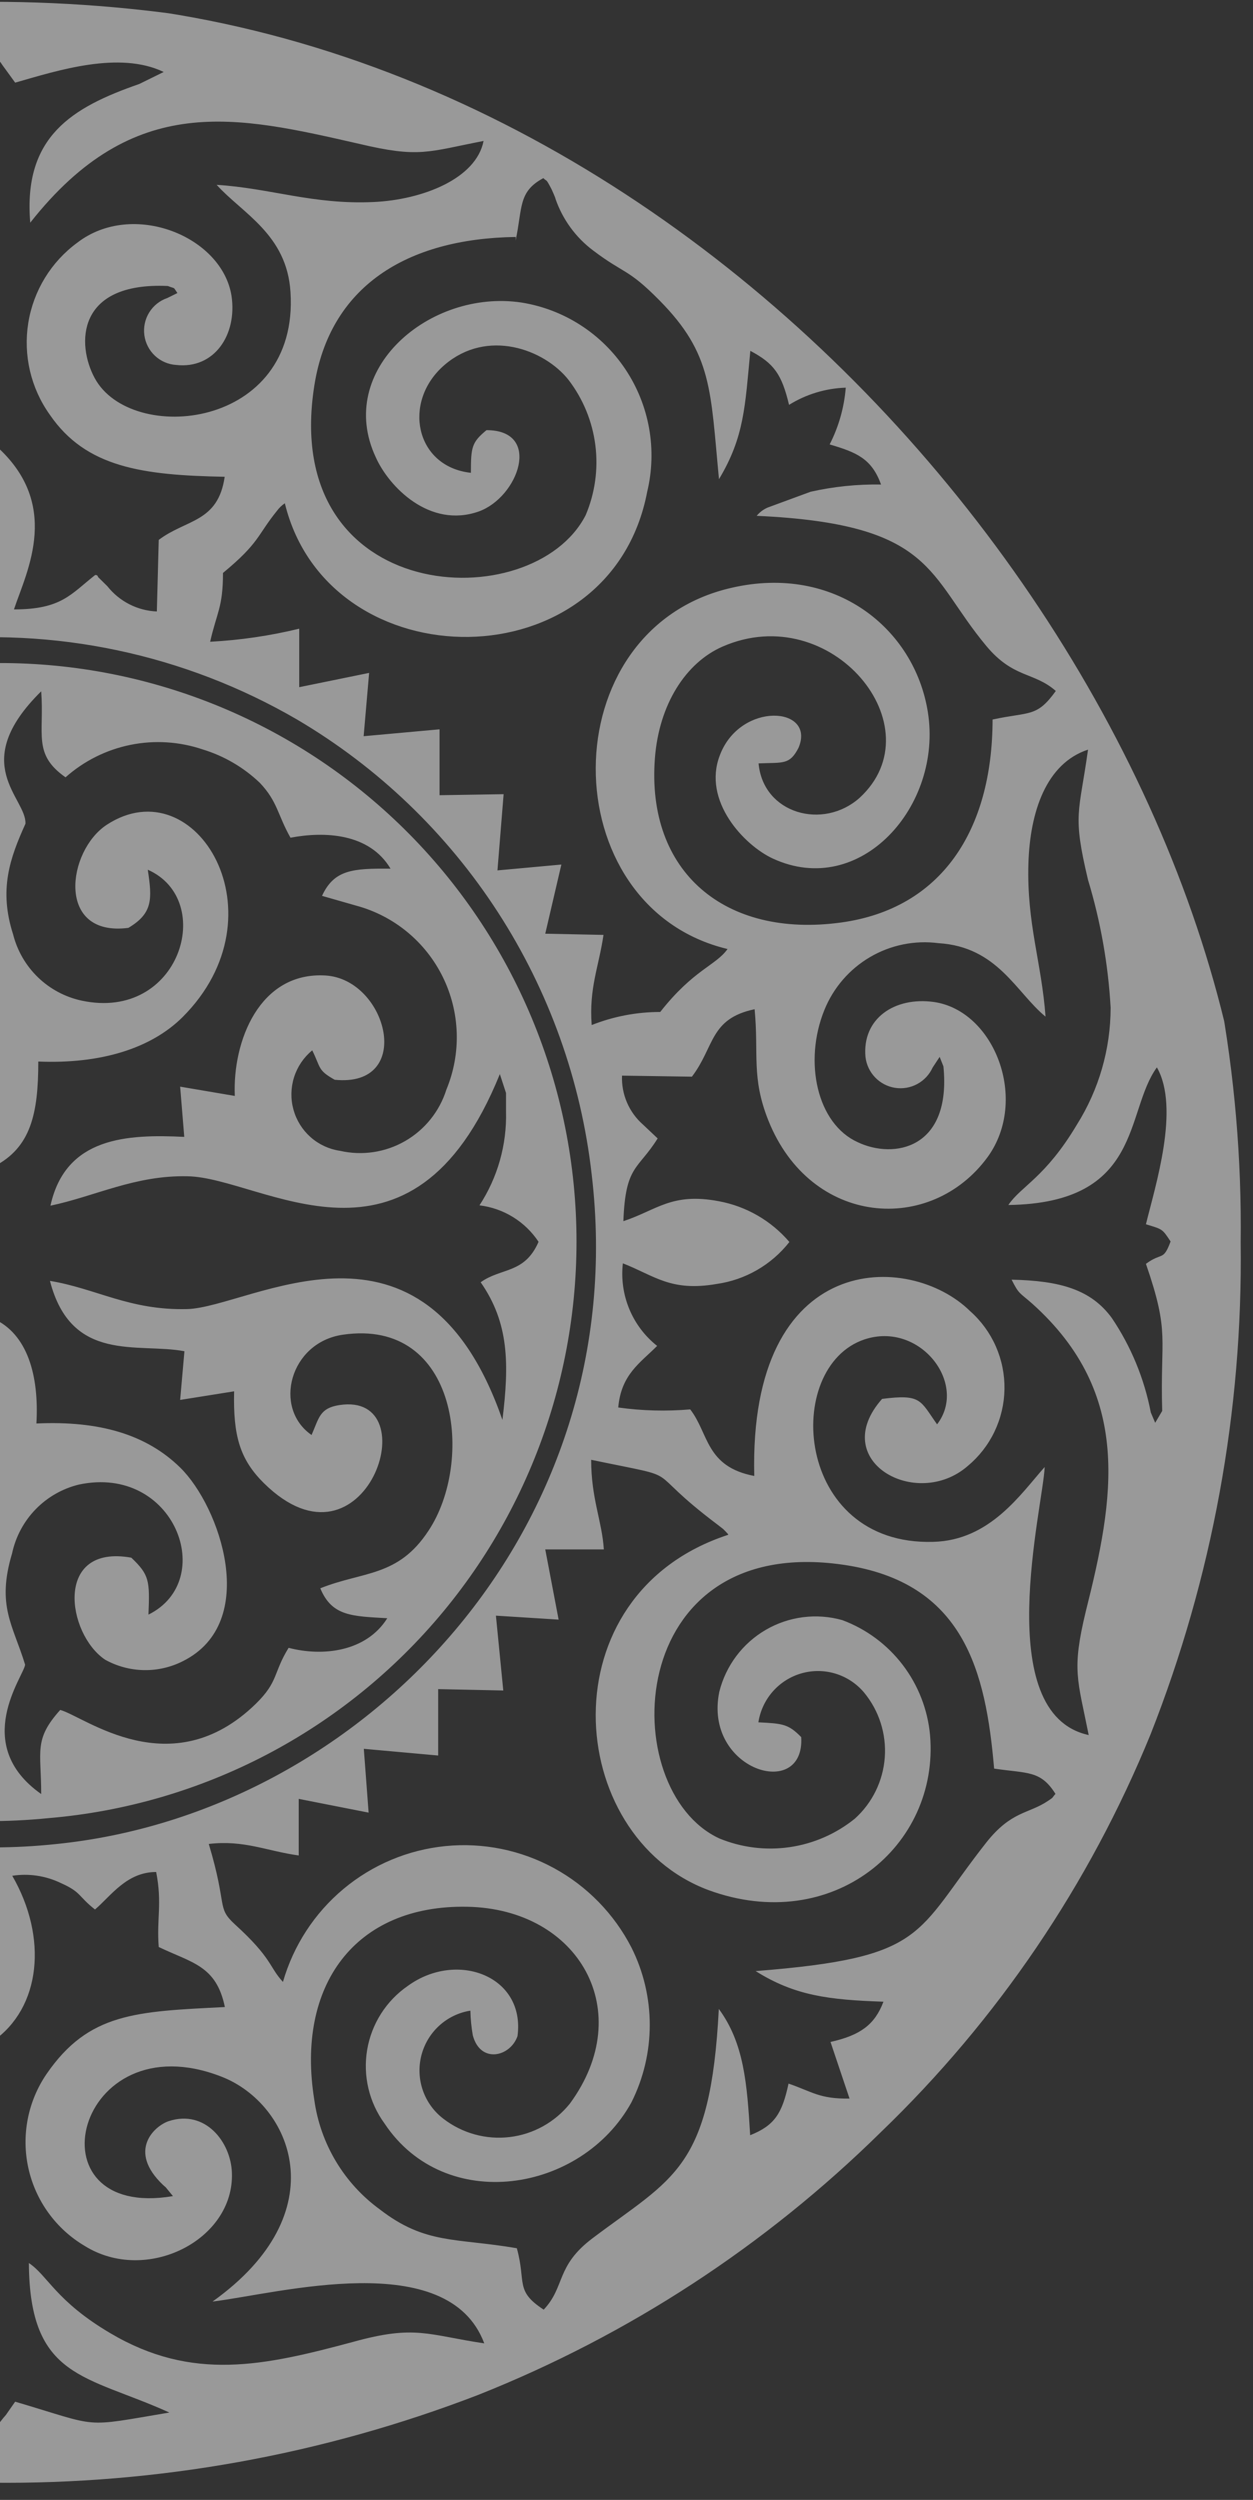 <svg width="205" height="409" viewBox="0 0 205 409" fill="none" xmlns="http://www.w3.org/2000/svg">
<rect x="0" y="0" width="205" height="409" fill="#333333" stroke="none"/>
<g clip-path="url(#clip0_139_1316)">
<path opacity="0.5" fill-rule="evenodd" clip-rule="evenodd" d="M-1.527 468.646C-77.453 468.646 -140.848 443.718 -191.715 393.861C-242.581 344.005 -268.014 280.479 -268.014 203.283C-268.014 126.556 -242.459 63.152 -191.35 13.07C-140.241 -37.011 -76.967 -62.062 -1.527 -62.08C73.408 -62.08 136.673 -36.908 188.268 13.436C239.862 63.78 265.707 127.063 265.8 203.283C265.8 280.009 240.124 343.423 188.772 393.523C137.42 443.624 74.034 468.665 -1.387 468.646H-1.527ZM-12.263 127.147C-20.448 123.291 -23.307 119.322 -34.687 122.418C-44.891 125.233 -45.059 129.427 -49.487 136.914C-52.555 135.957 -55.839 135.957 -58.906 136.914C-61.705 137.794 -64.137 139.575 -65.829 141.98C-59.831 141.98 -56.495 141.98 -54.617 146.399L-56.748 147.3C-57.7 147.525 -58.878 147.638 -59.803 147.863C-81.723 152.873 -82.676 190.307 -59.018 188.281C-47.974 187.352 -49.179 178.739 -52.15 171.815C-53.72 173.11 -52.347 171.59 -53.552 173.194C-54.197 174.067 -53.692 173.617 -54.393 174.602C-54.706 175.182 -55.161 175.672 -55.715 176.027C-56.269 176.381 -56.904 176.588 -57.56 176.628C-68.268 178.176 -65.717 163.878 -58.962 160.472C-53.552 157.658 -47.497 161.232 -44.947 163.934C-40.91 168.269 -41.106 171.843 -40.294 179.133L-31.548 177.444L-32.221 185.888C-22.943 185.551 -12.599 185.888 -10.301 197.147C-17.561 195.627 -23.727 192.052 -32.725 192.334C-48.507 192.84 -56.944 205.788 -74.519 190.589C-76.761 188.647 -84.133 178.401 -84.217 174.123C-85.787 184.003 -84.974 191.011 -80.545 197.062C-82.488 197.328 -84.352 198.005 -86.014 199.048C-87.676 200.092 -89.099 201.477 -90.188 203.114C-87.805 208.434 -84.582 206.914 -80.602 209.728C-82.542 212.673 -83.871 215.981 -84.506 219.453C-85.142 222.926 -85.073 226.492 -84.302 229.937C-82.844 228.755 -83.965 230.388 -82.507 227.995C-79.228 222.619 -78.219 219.27 -72.921 214.795C-56.972 201.369 -47.245 213.669 -32.585 214.063C-23.027 214.316 -18.065 210.685 -10.329 209.475C-10.841 211.457 -11.739 213.318 -12.971 214.951C-14.202 216.584 -15.743 217.956 -17.505 218.988C-21.962 221.465 -26.699 220.733 -32.109 220.621L-31.492 228.896L-40.378 227.404C-40.378 234.778 -41.247 238.663 -45.311 242.547C-56.299 253.13 -68.688 241.562 -63.979 232.639C-63.502 231.835 -62.844 231.155 -62.056 230.654C-61.269 230.153 -60.376 229.844 -59.448 229.754C-58.52 229.664 -57.585 229.794 -56.716 230.133C-55.848 230.473 -55.071 231.014 -54.449 231.71C-53.748 232.667 -54.449 232.105 -53.72 233.061L-52.347 234.807C-42.2 214.401 -69.165 212.909 -74.995 228.192C-77.115 233.301 -77.287 239.016 -75.477 244.244C-73.667 249.472 -70.003 253.848 -65.185 256.535C-61.064 258.759 -58.289 258.224 -54.589 259.744C-56.355 263.91 -59.579 264.473 -65.325 264.557C-62.522 269.68 -55.907 271.34 -49.431 269.483C-47.077 273.395 -47.89 274.605 -44.386 278.236C-41.95 280.938 -38.801 282.89 -35.304 283.866C-22.074 288.087 -18.99 281.473 -12.067 279.644C-7.778 284.231 -8.731 286.596 -9.011 293.492C-6.132 291.367 -4.135 288.25 -3.405 284.738C-2.2 278.405 -4.33 276.294 -6.377 272.241C-4.527 265.936 -1.78 263.262 -4.078 254.622C-4.582 251.911 -5.822 249.393 -7.663 247.346C-9.503 245.3 -11.871 243.804 -14.505 243.025C-29.95 238.944 -38.331 258.252 -26.503 264.163C-26.671 258.534 -26.054 253.355 -19.495 254.593C-15.094 255.438 -13.132 260.589 -15.038 265.627C-15.854 267.751 -17.247 269.603 -19.058 270.973C-20.869 272.343 -23.025 273.177 -25.284 273.379C-27.542 273.581 -29.812 273.144 -31.836 272.117C-33.859 271.09 -35.556 269.514 -36.734 267.569C-44.778 254.171 -34.996 231.626 -8.171 232.864C-8.563 225.012 -6.713 218.228 -1.107 215.723C4.499 218.228 6.405 225.04 5.957 232.893C16.272 232.414 23.953 234.694 29.474 240.098C36.006 246.487 42.565 265.43 29.951 271.763C27.968 272.773 25.769 273.281 23.546 273.242C21.323 273.202 19.143 272.617 17.197 271.537C10.918 267.315 8.788 252.567 21.486 254.847C24.429 257.661 24.513 258.562 24.289 264.163C35.669 258.534 28.578 239.563 12.908 242.885C10.216 243.538 7.761 244.941 5.827 246.932C3.893 248.924 2.559 251.423 1.977 254.143C-0.602 262.756 2.145 265.88 4.107 272.354C3.939 274.183 -4.835 285.357 6.742 293.52C6.742 286.455 5.48 284.625 9.853 279.756C13.833 280.826 28.017 292.253 41.864 278.743C45.592 275.084 44.667 273.733 47.218 269.595C52.824 271.059 59.916 270.243 63.363 264.754C57.589 264.416 54.309 264.445 52.403 259.857C59.411 257.042 65.101 258.055 70.091 250.456C77.603 239.197 75.08 215.583 56.075 218.369C47.414 219.636 44.611 230.359 50.974 234.778C52.207 231.964 52.291 230.388 55.515 229.881C70.231 227.601 59.776 259.012 43.181 242.659C39.229 238.747 38.136 234.891 38.304 227.629L29.474 229.037L30.175 221.071C22.579 219.636 11.675 223.098 8.171 209.559C15.796 210.826 21.177 214.401 30.596 214.175C41.023 213.922 69.25 194.98 82.2 232.302C83.321 223.182 83.293 216.455 78.64 209.785C82.032 207.364 85.816 208.434 88.114 203.17C87.029 201.532 85.602 200.15 83.932 199.12C82.262 198.09 80.39 197.436 78.444 197.203C81.419 192.646 82.936 187.283 82.789 181.835C82.789 181.132 82.789 179.471 82.789 178.824L81.779 175.728C67.26 211.586 42.901 192.615 30.68 192.446C22.131 192.249 15.599 195.711 8.255 197.259C10.722 186.001 20.813 185.551 30.147 186.001L29.474 177.782L38.416 179.302C38.024 170.408 42.425 158.924 53.3 159.6C63.419 160.275 67.848 177.979 54.758 176.656C51.955 175.08 52.516 174.742 51.086 171.843C49.691 172.987 48.657 174.514 48.111 176.238C47.566 177.962 47.532 179.808 48.013 181.55C48.495 183.293 49.471 184.858 50.823 186.053C52.175 187.248 53.844 188.022 55.627 188.281C59.252 189.111 63.054 188.541 66.279 186.685C69.505 184.828 71.916 181.821 73.034 178.261C74.248 175.329 74.824 172.171 74.724 168.998C74.624 165.824 73.85 162.709 72.454 159.86C71.059 157.012 69.073 154.495 66.63 152.48C64.187 150.464 61.344 148.995 58.29 148.172L52.684 146.568C54.674 142.262 57.757 142.065 63.896 142.121C60.448 136.323 53.132 135.985 47.526 137.055C45.396 133.283 45.424 131.144 42.509 128.076C39.863 125.551 36.667 123.681 33.175 122.616C29.364 121.324 25.28 121.065 21.338 121.865C17.395 122.666 13.733 124.498 10.722 127.175C5.312 123.375 7.274 120.139 6.742 113.102C-5.339 125.008 4.387 130.553 4.163 134.775C1.612 140.404 -0.21 145.555 2.145 152.873C2.821 155.549 4.23 157.982 6.211 159.897C8.192 161.812 10.668 163.132 13.357 163.709C29.418 167.143 35.445 147.272 24.177 142.29C24.905 147.103 25.018 149.411 21.009 151.803C9.124 153.351 10.946 139.166 17.505 134.915C32.081 125.458 46.601 149.692 29.867 166.411C24.681 171.562 16.44 174.095 6.265 173.673C6.265 182.257 5.032 187.746 -0.967 190.842C-6.909 187.83 -8.114 182.173 -8.171 173.617C-18.346 174.123 -26.53 171.618 -31.744 166.411C-38.191 159.966 -44.386 141.079 -31.744 134.662C-29.812 133.684 -27.671 133.193 -25.508 133.232C-23.344 133.271 -21.222 133.839 -19.327 134.887C-12.487 139.588 -10.721 153.633 -23.727 151.775C-26.53 148.369 -27.035 147.497 -25.998 142.374C-37.462 148.003 -30.987 167.087 -15.234 163.85C-12.545 163.262 -10.073 161.934 -8.092 160.016C-6.112 158.097 -4.703 155.663 -4.022 152.985C-0.967 143.528 -4.751 140.629 -5.984 134.155C-0.378 124.783 -2.284 119.491 -8.619 113.187C-9.067 122.644 -7.133 120.364 -11.899 127.26L-12.263 127.147ZM119.116 250.991L118.724 250.568L118.303 250.146L117.434 249.471C104.316 239.591 113.09 242.237 96.72 238.832C96.72 245.221 98.486 248.795 98.794 253.496H89.208L91.394 264.979L81.135 264.332L82.34 276.576L71.689 276.35V287.215L59.523 286.117L60.308 296.559L48.872 294.308V303.568C43.602 302.836 39.958 301.007 34.156 301.682C37.267 312.04 35.389 312.012 38.388 314.798C44.583 320.428 43.994 321.779 46.293 324.255C48.004 318.303 51.455 313.003 56.198 309.041C60.941 305.079 66.759 302.637 72.899 302.031C79.04 301.425 85.22 302.682 90.641 305.641C96.061 308.599 100.474 313.123 103.307 318.626C105.278 322.555 106.305 326.893 106.305 331.292C106.305 335.691 105.278 340.029 103.307 343.958C95.15 358.791 72.81 362.309 62.915 347.42C61.66 345.702 60.762 343.748 60.274 341.675C59.786 339.602 59.718 337.451 60.073 335.351C60.429 333.251 61.201 331.243 62.344 329.449C63.487 327.654 64.978 326.108 66.727 324.903C74.744 319.077 85.984 323.27 84.667 333.122C83.489 336.527 78.584 337.681 77.351 332.981C77.119 331.651 76.988 330.305 76.958 328.956C75.048 329.259 73.268 330.119 71.841 331.429C70.413 332.739 69.401 334.441 68.929 336.325C68.457 338.208 68.547 340.189 69.187 342.021C69.827 343.854 70.989 345.457 72.529 346.632C75.619 349.02 79.518 350.099 83.39 349.636C87.262 349.173 90.799 347.205 93.244 344.155C104.288 329.097 94.758 312.293 76.426 311.956C58.094 311.618 48.395 324.79 51.422 343.564C51.915 347.118 53.118 350.535 54.958 353.611C56.798 356.687 59.237 359.358 62.13 361.465C69.614 367.263 74.576 366.109 84.555 367.826C86.124 373.455 84.19 374.778 88.955 377.874C92.515 374.102 90.889 370.753 96.944 366.193C110.146 356.23 116.257 354.935 117.603 328.674C121.751 334.304 122.228 340.974 122.732 349.334C126.768 347.729 127.974 345.731 129.011 340.89C132.879 342.213 134.085 343.423 138.99 343.339L135.878 334.078C140.756 332.981 143.11 331.264 144.54 327.492C135.542 327.183 130.048 326.507 123.629 322.482C151.828 320.259 149.557 316.459 161.358 301.457C165.479 296.25 168.282 296.785 171.449 294.646C172.458 293.998 172.094 294.139 172.683 293.492C170.244 289.607 168.114 290.17 162.648 289.354C161.274 273.48 157.77 258.872 137.953 256.001C101.877 250.766 100.644 292.9 117.687 300.781C121.333 302.282 125.313 302.774 129.213 302.204C133.113 301.635 136.789 300.026 139.859 297.545C142.718 294.969 144.473 291.382 144.756 287.535C145.038 283.689 143.825 279.882 141.372 276.913C140.152 275.459 138.54 274.389 136.73 273.829C134.92 273.27 132.988 273.246 131.164 273.759C129.341 274.272 127.703 275.302 126.446 276.725C125.19 278.148 124.367 279.903 124.078 281.783C128.086 281.98 128.983 282.064 131.085 284.203C131.702 294.702 115.024 289.607 117.687 276.773C118.216 274.661 119.162 272.678 120.467 270.94C121.773 269.202 123.412 267.744 125.288 266.653C127.164 265.561 129.239 264.858 131.39 264.585C133.541 264.312 135.725 264.475 137.813 265.064C141.73 266.523 145.157 269.066 147.697 272.398C150.236 275.73 151.785 279.715 152.164 283.894C153.706 302.048 136.215 316.684 115.893 309.225C92.207 300.359 89.348 260.814 119.144 251.103L119.116 250.991ZM84.386 38.768C66.391 39.021 53.945 46.958 51.422 63.114C45.76 99.198 87.189 101.168 95.823 84.28C97.351 80.674 97.897 76.725 97.405 72.838C96.912 68.95 95.399 65.264 93.02 62.157C89.039 57.119 79.705 53.713 72.726 59.709C65.746 65.704 67.932 76.371 77.042 77.356C77.042 73.134 77.183 72.374 79.593 70.376C88.759 70.376 84.807 81.381 78.304 83.689C70.259 86.504 63.616 79.608 61.485 74.823C54.786 60.525 70.287 47.268 85.283 49.492C88.725 50.035 92.017 51.289 94.952 53.174C97.887 55.058 100.401 57.533 102.337 60.441C104.272 63.35 105.587 66.63 106.198 70.074C106.809 73.518 106.702 77.052 105.886 80.452C99.887 111.948 53.749 111.667 46.601 82.338C46.104 82.674 45.668 83.093 45.312 83.577C42.032 87.63 42.509 88.755 36.482 93.737C36.482 99.367 35.473 100.183 34.38 104.996C39.294 104.735 44.173 104.019 48.956 102.857V112.427L60.392 110.09L59.495 120.448L71.913 119.322V130.102L82.396 129.934L81.387 142.402L91.843 141.445L89.208 152.76L98.738 152.957C97.953 158.249 96.355 161.626 96.804 167.706C100.374 166.289 104.178 165.564 108.016 165.567C113.482 158.615 117.126 157.967 119.032 155.265C90.329 148.398 89.993 102.885 119.733 96.158C136.551 92.302 149.613 102.772 151.8 116.48C154.266 131.904 140.728 147.075 126.432 140.46C121.751 138.293 114.884 131.031 117.771 123.572C121.106 114.706 133.552 115.551 130.637 122.362C129.179 125.177 128.142 124.726 124.106 124.895C124.862 133.17 134.701 135.844 140.644 130.525C153.201 118.956 136.019 98.016 118.219 105.784C112.221 108.402 107.82 115.213 107.147 124.051C105.718 142.684 118.64 153.52 137.588 150.931C154.042 148.679 162.367 135.844 162.395 117.718C168.506 116.395 169.599 117.408 172.739 113.046C169.151 109.893 165.815 111.019 161.358 105.671C151.716 94.103 152.949 85.716 123.797 84.393C124.282 83.808 124.896 83.345 125.591 83.042L132.627 80.452C136.407 79.603 140.274 79.207 144.147 79.27C142.606 75.02 140.139 74.007 135.738 72.712C137.218 69.821 138.114 66.664 138.373 63.424C135.088 63.531 131.889 64.501 129.095 66.239C127.89 61.2 126.628 59.455 122.76 57.401C121.891 66.52 121.779 71.474 117.631 78.398C116.229 63.79 116.565 57.935 107.932 49.182C102.69 43.862 102.186 44.876 97.056 40.991C94.206 38.859 92.058 35.918 90.889 32.547C90.889 32.379 90.273 31.027 90.245 30.971C89.236 29.029 89.516 29.789 88.899 29.142C84.751 31.365 85.508 33.955 84.358 39.359L84.386 38.768ZM-101.148 253.439C-100.84 248.908 -99.214 245.136 -99.074 238.86C-118.695 243.926 -105.437 238.325 -115.556 246.403L-121.47 251.075C-91.421 261.377 -94.477 300.359 -118.667 309.394C-122.835 311.117 -127.367 311.763 -131.848 311.271C-136.329 310.779 -140.616 309.166 -144.315 306.58C-147.854 303.925 -150.641 300.39 -152.401 296.322C-154.161 292.254 -154.833 287.796 -154.35 283.387C-151.911 261.433 -123.881 258.534 -119.928 276.97C-117.321 289.185 -132.991 295.04 -133.439 284.907C-131.449 282.092 -130.944 282.261 -126.319 282.092C-126.618 280.166 -127.475 278.371 -128.783 276.93C-130.091 275.489 -131.792 274.466 -133.675 273.989C-135.557 273.512 -137.538 273.602 -139.37 274.247C-141.202 274.892 -142.805 276.064 -143.979 277.617C-146.379 280.649 -147.488 284.511 -147.062 288.361C-146.637 292.21 -144.712 295.734 -141.708 298.164C-126.824 308.888 -110.342 300.978 -109.473 282.064C-108.604 263.15 -121.89 253.355 -140.951 256.423C-160.797 259.603 -163.376 275.056 -164.917 289.692C-170.72 290.564 -172.289 289.917 -174.896 293.801C-172.654 296.616 -167.384 296.616 -163.292 302.245C-152.304 317.106 -151.575 321.272 -125.843 322.848C-132.29 326.901 -137.784 327.549 -146.782 327.858C-146.104 329.662 -144.93 331.236 -143.397 332.397C-141.864 333.558 -140.034 334.258 -138.12 334.416C-139.576 337.359 -140.523 340.528 -140.923 343.789C-137.621 343.681 -134.404 342.711 -131.589 340.974C-130.159 346.013 -129.234 348.011 -125.03 349.728C-124.581 341.847 -123.993 334.219 -119.9 329.068C-119.228 342.691 -117.63 351.051 -110.174 358.397C-106.616 361.445 -102.872 364.265 -98.962 366.841C-93.692 370.894 -94.673 374.637 -91.393 378.099C-86.628 374.806 -88.59 373.934 -86.992 368.079C-76.761 366.165 -72.052 367.601 -64.26 361.38C-46.152 346.941 -49.487 311.027 -79.704 312.237C-98.008 312.969 -106.614 330.391 -95.43 344.802C-92.992 347.617 -89.599 349.42 -85.91 349.862C-82.222 350.305 -78.501 349.354 -75.472 347.195C-73.871 346.113 -72.623 344.581 -71.885 342.79C-71.147 340.999 -70.951 339.03 -71.322 337.128C-71.693 335.226 -72.614 333.477 -73.971 332.098C-75.327 330.72 -77.058 329.773 -78.948 329.378C-78.948 329.575 -79.144 329.828 -79.2 329.997C-79.256 330.166 -79.368 330.391 -79.396 330.588L-79.901 333.206C-80.742 336.161 -79.901 334.529 -81.779 335.795C-90.692 339.398 -89.011 320.034 -74.827 322.679C-70.629 323.695 -67 326.336 -64.732 330.026C-62.464 333.717 -61.74 338.158 -62.718 342.382C-64.011 346.304 -66.376 349.783 -69.543 352.42C-72.71 355.058 -76.552 356.749 -80.629 357.299C-111.043 361.465 -120.237 316.121 -90.636 304.806C-73.818 298.333 -55.794 304.806 -48.787 324.509C-47.301 322.989 -46.628 321.3 -45.143 319.611C-34.155 306.917 -42.34 320.034 -36.734 301.907C-42.676 301.288 -46.068 303.089 -51.45 303.821V294.28L-62.914 296.728L-62.101 286.23L-74.379 287.468V276.604H-85.114L-83.881 264.332L-94.336 265.064L-91.926 253.636L-101.4 253.468L-101.148 253.439ZM-120.012 77.863C-124.301 70.629 -124.189 66.21 -125.17 56.894C-126.898 57.675 -128.389 58.902 -129.492 60.449C-130.594 61.997 -131.27 63.809 -131.449 65.704C-134.266 63.971 -137.482 63.002 -140.783 62.889C-140.445 66.136 -139.493 69.288 -137.98 72.177C-142.381 73.5 -144.988 74.513 -146.389 78.736C-139.998 78.933 -130.664 79.692 -126.011 83.886C-151.659 84.787 -153.173 91.092 -162.955 104.32C-167.02 109.781 -170.383 108.824 -174.84 112.511C-172.177 116.93 -169.991 116.029 -164.637 117.155C-164.637 135.281 -156.228 148.285 -139.942 150.396C-120.965 152.845 -107.959 142.487 -109.389 123.516C-110.062 114.875 -114.21 108.233 -119.984 105.474C-123.64 103.937 -127.651 103.457 -131.564 104.089C-135.478 104.72 -139.137 106.439 -142.128 109.049C-147.454 113.778 -149.304 123.629 -143.278 129.624C-137.672 135.112 -127.356 133.03 -126.291 124.501C-130.384 124.332 -131.449 124.698 -132.878 121.94C-136.354 113.862 -118.303 114.735 -119.536 127.963C-121.274 146.258 -150.369 147.187 -154.041 124.248C-158.947 93.709 -114.518 83.014 -102.017 113.187C-100.374 116.964 -99.496 121.031 -99.433 125.152C-99.37 129.273 -100.123 133.366 -101.649 137.192C-103.175 141.018 -105.442 144.502 -108.321 147.44C-111.199 150.378 -114.63 152.713 -118.415 154.308L-121.218 155.997C-116.897 158.32 -113.129 161.556 -110.174 165.482C-106.335 165.448 -102.527 166.165 -98.962 167.593C-98.653 161.26 -100.083 158.389 -100.896 152.788H-91.393L-93.888 141.389L-83.376 142.233L-84.582 129.737H-73.874L-74.042 119.069L-61.653 120.223L-62.55 109.893L-51.141 112.117V102.547C-46.34 103.606 -41.469 104.311 -36.566 104.658C-37.827 99.733 -38.696 99.029 -38.64 93.4L-48.787 81.972C-55.402 109.612 -97.027 112.427 -107.006 84.956C-108.623 80.68 -109.165 76.069 -108.583 71.533C-108.001 66.996 -106.314 62.674 -103.671 58.949C-91.505 43.13 -67.483 47.69 -62.69 63.959C-61.683 68.166 -62.357 72.602 -64.568 76.317C-66.779 80.031 -70.351 82.728 -74.519 83.83C-86.712 86.363 -92.346 70.066 -82.059 70.292C-79.648 72.318 -79.592 72.937 -79.48 77.244C-77.653 77.057 -75.918 76.346 -74.481 75.197C-73.044 74.048 -71.966 72.509 -71.375 70.762C-70.785 69.016 -70.706 67.136 -71.149 65.346C-71.592 63.556 -72.538 61.931 -73.874 60.666C-75.212 59.306 -76.808 58.23 -78.568 57.502C-80.328 56.774 -82.216 56.409 -84.119 56.427C-86.022 56.445 -87.902 56.847 -89.648 57.609C-91.393 58.371 -92.969 59.478 -94.28 60.863C-103.811 70.911 -102.69 92.133 -80.91 94.16C-61.485 95.989 -51.169 82.901 -53.636 63.199C-54.044 59.593 -55.191 56.111 -57.005 52.972C-58.819 49.833 -61.26 47.105 -64.176 44.96C-72.585 38.852 -76.285 40.316 -86.964 38.43C-87.413 32.801 -87.357 30.38 -91.141 28.466C-92.655 30.07 -92.038 29.226 -92.907 31.281C-93.939 34.745 -96.027 37.797 -98.877 40.006C-113.061 51.265 -117.069 47.521 -119.872 77.75L-120.012 77.863ZM-1.191 333.994C-9.348 328.365 -9.74 315.586 -4.386 306.917C-12.123 305.932 -14.786 309.732 -18.037 312.406C-20.84 310.154 -23.027 306.383 -28.381 306.27V318.542C-33.987 321.187 -37.743 321.75 -39.032 328.534C-2.06 326.592 -0.182 357.355 -16.215 367.347C-26.11 373.511 -40.826 366.503 -40.322 355.301C-39.761 343.451 -24.484 344.324 -26.306 353.584C-26.867 356.398 -28.829 356.539 -30.679 359.213C-5.816 362.703 -15.627 329.772 -39.088 339.877C-42.81 341.537 -45.871 344.402 -47.782 348.015C-49.692 351.627 -50.342 355.778 -49.628 359.804C-48.675 367.516 -41.471 372.92 -37.07 376.439C-47.638 375.257 -75.472 367.291 -81.555 383.306C-71.576 381.843 -70.342 380.323 -59.55 383.306C-41.807 388.063 -27.54 389.893 -12.711 376.101C-10.955 374.053 -9.084 372.107 -7.105 370.275C-7.105 378.972 -9.096 383.757 -13.889 387.5C-18.682 391.244 -25.353 391.835 -30.062 394.846C-19.803 397.661 -13.496 395.606 -4.835 392.932C-2.845 395.071 -4.218 395.24 -1.191 396.845C0.687 395.86 -0.574 396.845 0.967 395.1L2.481 392.932C16.693 397.126 13.161 397.154 27.709 394.706C14.058 388.513 4.836 389.245 4.724 370.246C7.835 372.329 9.152 376.467 18.01 381.702C31.493 389.696 43.237 387.05 57.813 383.137C67.96 380.323 69.979 382.012 79.229 383.391C73.314 367.573 45.592 375.228 34.772 376.551C55.291 361.915 47.666 344.211 36.258 339.764C12.292 330.391 4.415 363.351 28.297 359.298L27.12 357.862L26.7 357.496C20.757 351.867 25.298 347.786 27.625 347.026C33.595 345.084 37.772 350.46 37.94 355.47C38.36 366.503 23.924 373.765 13.833 367.432C11.514 366.059 9.5 364.22 7.919 362.032C6.337 359.844 5.221 357.352 4.64 354.711C4.059 352.071 4.025 349.339 4.541 346.685C5.057 344.031 6.111 341.513 7.639 339.286C14.534 329.294 22.243 329.097 36.791 328.365C35.389 321.582 31.437 321.159 25.971 318.542C25.606 313.926 26.559 311.421 25.55 306.27C20.729 306.27 18.15 310.182 15.543 312.406C12.74 310.21 13.357 309.591 9.937 308.071C7.472 306.884 4.707 306.472 2.005 306.889C7.835 316.966 6.742 328.506 -1.219 333.994H-1.191ZM-167.3 197.231C-179.381 196.978 -184.455 193.178 -188.183 183.44C-188.715 182.06 -189.192 180.794 -189.752 179.133L-191.658 175.052C-195.583 182.426 -191.434 193.206 -189.836 200.384C-192.836 201.312 -193.116 201.228 -193.929 204.212C-192.583 205.337 -191.434 205.788 -190.005 206.857C-191.434 213.556 -195.611 224.871 -191.658 232.189C-185.66 222.197 -189.052 210.179 -167.804 209.362C-168.926 211.614 -167.468 209.644 -169.262 211.642C-175.457 218.566 -184.314 224.336 -183.922 242.856C-183.351 249.861 -182.045 256.786 -180.026 263.516C-177.615 273.592 -178.68 274.774 -180.474 283.922C-164.469 280.038 -172.878 247.332 -173.298 240.042C-169.206 244.517 -164.497 251.3 -156.48 252.257C-152.56 252.811 -148.568 252.07 -145.104 250.145C-141.641 248.221 -138.894 245.218 -137.279 241.59C-126.964 216.877 -161.133 208.94 -156.368 233.146C-152.836 231.119 -155.611 227.742 -146.894 228.924C-143.194 232.977 -142.465 236.805 -146.894 240.633C-157.601 249.668 -176.774 229.177 -160.909 214.147C-157.384 210.818 -152.748 208.931 -147.909 208.858C-143.07 208.785 -138.379 210.531 -134.756 213.753C-127.637 219.664 -125.45 229.008 -125.927 241.618C-120.096 240.436 -117.714 236.467 -116.06 230.613C-111.945 231.016 -107.797 230.94 -103.699 230.388C-104.259 225.124 -107.287 223.098 -110.062 220.311C-108.018 218.751 -106.41 216.688 -105.394 214.321C-104.377 211.954 -103.987 209.364 -104.259 206.801C-109.445 208.912 -112.248 211.389 -119.536 210.179C-121.866 209.859 -124.111 209.081 -126.141 207.888C-128.171 206.695 -129.946 205.11 -131.365 203.226C-128.422 199.693 -124.314 197.336 -119.788 196.584C-111.94 195.148 -109.725 198.019 -104.175 199.821C-104.427 192.672 -105.072 192.109 -108.52 188.14C-109.091 187.62 -109.549 186.988 -109.865 186.282L-109.081 185.438C-106.95 183.44 -103.474 180.625 -104.007 176.319L-115.415 175.868C-119.143 171.168 -118.218 166.552 -125.647 165.032C-126.347 172.688 -124.75 186.564 -136.13 194.079C-140.442 197.109 -145.776 198.296 -150.959 197.378C-156.142 196.459 -160.75 193.511 -163.768 189.181C-170.636 179.668 -164.833 164.891 -154.266 163.85C-142.157 162.696 -140.25 178.148 -149.809 177.923C-153.032 177.923 -154.098 175.84 -155.695 173.645C-155.695 173.645 -155.976 173.814 -156.004 174.067C-156.502 174.853 -156.836 175.732 -156.986 176.651C-157.135 177.57 -157.096 178.511 -156.873 179.415C-155.191 194.839 -128.842 188.506 -136.803 165.736C-138.193 162.103 -140.716 159.02 -143.994 156.945C-147.273 154.871 -151.131 153.916 -154.995 154.224C-165.142 154.477 -168.421 162.274 -173.27 166.299C-172.682 157.489 -170.159 151.128 -170.467 141.248C-170.748 132.804 -173.551 124.839 -180.25 122.616C-178.849 133.058 -177.447 132.861 -180.25 143.922C-183.726 158.333 -187.09 169.845 -178.624 184.087C-173.803 192.165 -169.402 194.163 -167.412 197.203L-167.3 197.231ZM-94.925 212.655C-89.627 261.602 -46.965 302.949 7.919 297.46C20.38 296.413 32.509 292.886 43.6 287.086C54.691 281.286 64.521 273.328 72.519 263.675C80.517 254.023 86.523 242.869 90.186 230.864C93.849 218.858 95.097 206.241 93.857 193.746C92.617 181.252 88.913 169.13 82.962 158.087C77.011 147.043 68.931 137.299 59.193 129.422C49.455 121.545 38.254 115.692 26.241 112.204C14.228 108.716 1.645 107.662 -10.777 109.105C-58.766 114.115 -100.952 157.432 -94.869 212.655H-94.925ZM-12.291 104.855C-96.971 115.551 -131.141 219.382 -65.241 278.49C-55.076 287.227 -43.244 293.792 -30.468 297.784C-17.692 301.776 -4.239 303.112 9.068 301.71C59.523 296.672 103.671 250.034 96.804 192.137C95.069 176.837 89.815 162.153 81.457 149.242C73.1 136.332 61.867 125.549 48.647 117.746C30.23 107.017 8.872 102.499 -12.291 104.855ZM-29.866 46.902C-32.669 47.296 -30.511 46.902 -31.296 47.887L-29.838 48.9C-28.676 49.303 -27.678 50.077 -26.998 51.105C-26.317 52.132 -25.991 53.356 -26.071 54.587C-26.151 55.819 -26.631 56.989 -27.438 57.92C-28.246 58.85 -29.335 59.489 -30.539 59.737C-36.846 61.06 -40.882 55.459 -40.35 49.323C-39.453 39.246 -24.989 32.716 -15.599 39.584C-13.41 41.048 -11.533 42.935 -10.077 45.134C-8.622 47.334 -7.617 49.802 -7.121 52.396C-6.626 54.989 -6.649 57.656 -7.19 60.24C-7.731 62.825 -8.779 65.275 -10.273 67.449C-16.299 76.512 -24.821 77.722 -39.228 78.032C-38.079 85.575 -32.922 84.928 -28.268 88.362L-28.521 100.07C-26.285 100.23 -24.075 99.514 -22.354 98.072C-21.642 97.581 -21.001 96.993 -20.448 96.327L-18.121 94.103C-14.057 97.34 -12.515 99.564 -4.751 99.733C-6.657 94.807 -9.264 91.289 -8.03 84.421C-7.295 79.728 -4.896 75.46 -1.275 72.403C10.414 82.198 4.331 93.512 2.285 99.704C10.049 99.704 11.563 97.228 15.571 94.075C15.739 94.075 15.964 94.075 16.048 94.413L17.561 95.905C18.536 97.139 19.764 98.147 21.162 98.861C22.56 99.575 24.095 99.978 25.662 100.042L25.971 88.333C30.456 84.928 35.669 85.519 36.762 78.004C23.28 77.75 14.058 76.484 8.143 67.843C5.045 63.503 3.781 58.108 4.626 52.836C5.471 47.564 8.358 42.841 12.656 39.697C21.682 32.745 36.37 38.627 37.884 48.45C38.809 54.755 35.081 60.412 28.83 59.709C27.533 59.628 26.305 59.099 25.355 58.21C24.404 57.321 23.79 56.129 23.618 54.836C23.446 53.543 23.726 52.231 24.411 51.122C25.096 50.014 26.142 49.179 27.372 48.76L29.026 47.943C28.241 46.818 28.802 47.324 27.456 46.789C12.46 46.114 12.516 56.359 15.487 61.848C21.402 72.853 48.984 70.292 47.526 47.775C46.938 38.346 39.65 34.912 35.445 30.239C44.303 30.802 51.226 33.504 61.093 33.054C69.166 32.688 77.911 29.226 79.117 23.062C69.951 24.835 68.661 25.877 58.794 23.541C38.753 18.981 21.934 14.872 4.948 36.432C3.77 22.358 11.759 17.574 22.775 13.746L26.784 11.775C19.496 8.285 9.461 11.522 2.481 13.521L0.827 11.241C-0.434 9.58 0.603 10.481 -1.191 9.524C-3.994 11.072 -2.368 10.819 -4.835 13.521C-11.534 11.466 -21.962 8.229 -29.165 11.775C-24.596 15.997 -5.872 14.984 -7.302 36.432C-23.868 16.279 -38.303 17.996 -59.466 23.147C-70.679 25.961 -70.679 24.751 -81.414 23.147C-76.257 38.908 -46.684 30.859 -37.799 30.099C-42.031 34.968 -49.291 37.98 -49.908 47.662C-51.394 70.179 -23.784 72.825 -17.869 61.735C-14.674 55.796 -15.066 46.255 -29.866 46.649V46.902ZM188.268 231.063L188.996 232.78L190.146 230.838C189.781 218.707 191.463 218.285 187.483 206.773C190.146 204.803 190.286 206.407 191.519 203.114C190.118 201.003 190.23 201.144 187.483 200.299C188.996 194.079 193.089 181.329 189.277 174.63C183.979 181.892 187.062 196.837 164.974 197.147C167.048 194.051 171.001 192.7 176.186 184.003C179.787 178.273 181.701 171.638 181.708 164.863C181.307 157.769 180.065 150.749 178.008 143.95C175.43 133.114 176.551 133.142 178.008 122.644C171.169 124.895 168.506 132.804 168.254 141.305C167.973 151.156 170.412 157.461 171.057 166.327C166.264 162.414 163.236 154.899 153.538 154.308C149.658 153.803 145.722 154.604 142.344 156.585C138.966 158.566 136.337 161.616 134.869 165.257C131.45 173.701 133.664 183.862 140.335 186.873C146.25 189.688 155.696 187.971 154.351 174.461L153.734 172.913L152.585 174.658C152.06 175.81 151.175 176.758 150.064 177.357C148.953 177.955 147.676 178.173 146.431 177.975C145.185 177.777 144.038 177.175 143.165 176.261C142.292 175.347 141.741 174.171 141.597 172.913C141.036 166.664 146.334 163.034 152.809 163.934C162.704 165.37 168.338 179.921 161.61 189.266C152.332 202.016 132.655 200.693 125.703 183.299C122.9 176.234 124.162 172.519 123.461 165.116C116.089 166.664 116.93 171.252 113.202 176.15L101.765 175.981C101.706 177.492 101.984 178.997 102.581 180.385C103.178 181.774 104.077 183.01 105.213 184.003L107.596 186.254C104.372 191.433 102.326 190.589 101.989 199.793C107.455 197.991 109.894 195.064 117.603 196.528C122.099 197.359 126.175 199.714 129.151 203.198C126.209 206.942 121.942 209.402 117.238 210.066C109.726 211.361 107.091 208.715 101.905 206.688C101.616 209.233 101.979 211.811 102.96 214.175C103.941 216.54 105.508 218.613 107.512 220.199C104.708 223.013 101.625 224.871 101.149 230.275C105.049 230.819 108.998 230.923 112.921 230.585C115.977 234.497 115.416 239.957 123.405 241.477C122.48 204.437 148.8 204.718 158.723 214.513C160.522 216.106 161.955 218.071 162.925 220.273C163.895 222.475 164.377 224.862 164.34 227.27C164.303 229.677 163.746 232.048 162.709 234.219C161.672 236.39 160.178 238.309 158.331 239.845C149.922 247.163 135.346 239 144.316 228.868C150.763 228.051 150.51 229.093 153.313 233.033C158.415 226.391 150.51 216.146 141.457 219.129C128.002 223.604 129.964 252.905 152.669 252.257C162.003 252.032 167.048 244.348 170.917 240.014C170.664 246.403 162.031 280.375 178.12 283.866C176.298 274.718 175.317 273.283 177.644 263.628C182.269 245.221 185.408 228.108 168.87 213.275C166.768 211.417 166.74 211.811 165.507 209.362C173.495 209.531 178.513 210.995 181.905 215.639C185.038 220.287 187.203 225.524 188.268 231.035V231.063ZM-1.471 410.777C26.305 411.069 53.886 406.084 79.817 396.085C104.953 386.06 127.829 371.071 147.091 352.008C166.639 333.206 182.05 310.502 192.332 285.357C202.616 259.203 207.728 231.287 207.384 203.17C207.717 175.165 202.574 147.366 192.248 121.349C181.894 96.178 166.418 73.457 146.81 54.642C127.545 35.52 104.674 20.449 79.537 10.312C27.175 -9.316 -30.482 -9.316 -82.844 10.312C-107.926 20.352 -130.731 35.372 -149.893 54.473C-169.368 73.28 -184.704 95.975 -194.91 121.096C-205.162 147.258 -210.255 175.17 -209.906 203.283C-210.263 231.498 -205.2 259.517 -194.994 285.808C-184.865 310.92 -169.584 333.61 -150.145 352.402C-110.379 391.319 -60.821 410.777 -1.471 410.777ZM-147.006 348.996C-108.099 387.106 -59.588 406.17 -1.471 406.189C25.777 406.5 52.838 401.619 78.276 391.806C102.845 382.036 125.222 367.432 144.091 348.855C163.178 330.492 178.218 308.314 188.239 283.753C198.33 258.161 203.339 230.834 202.984 203.311C203.319 175.894 198.29 148.678 188.183 123.207C178.068 98.632 162.955 76.449 143.811 58.076C124.957 39.376 102.583 24.631 77.995 14.703C26.717 -4.512 -29.743 -4.512 -81.022 14.703C-105.553 24.499 -127.87 39.154 -146.641 57.795C-165.646 76.175 -180.616 98.34 -190.593 122.869C-200.61 148.49 -205.588 175.817 -205.253 203.339C-205.63 230.953 -200.7 258.38 -190.733 284.119C-180.876 308.631 -165.975 330.778 -147.006 349.109V348.996Z" fill="white"/>
</g>
<defs>
<clipPath id="clip0_139_1316">
<rect x="-206" width="411" height="409" rx="204.5" fill="white"/>
</clipPath>
</defs>
</svg>
